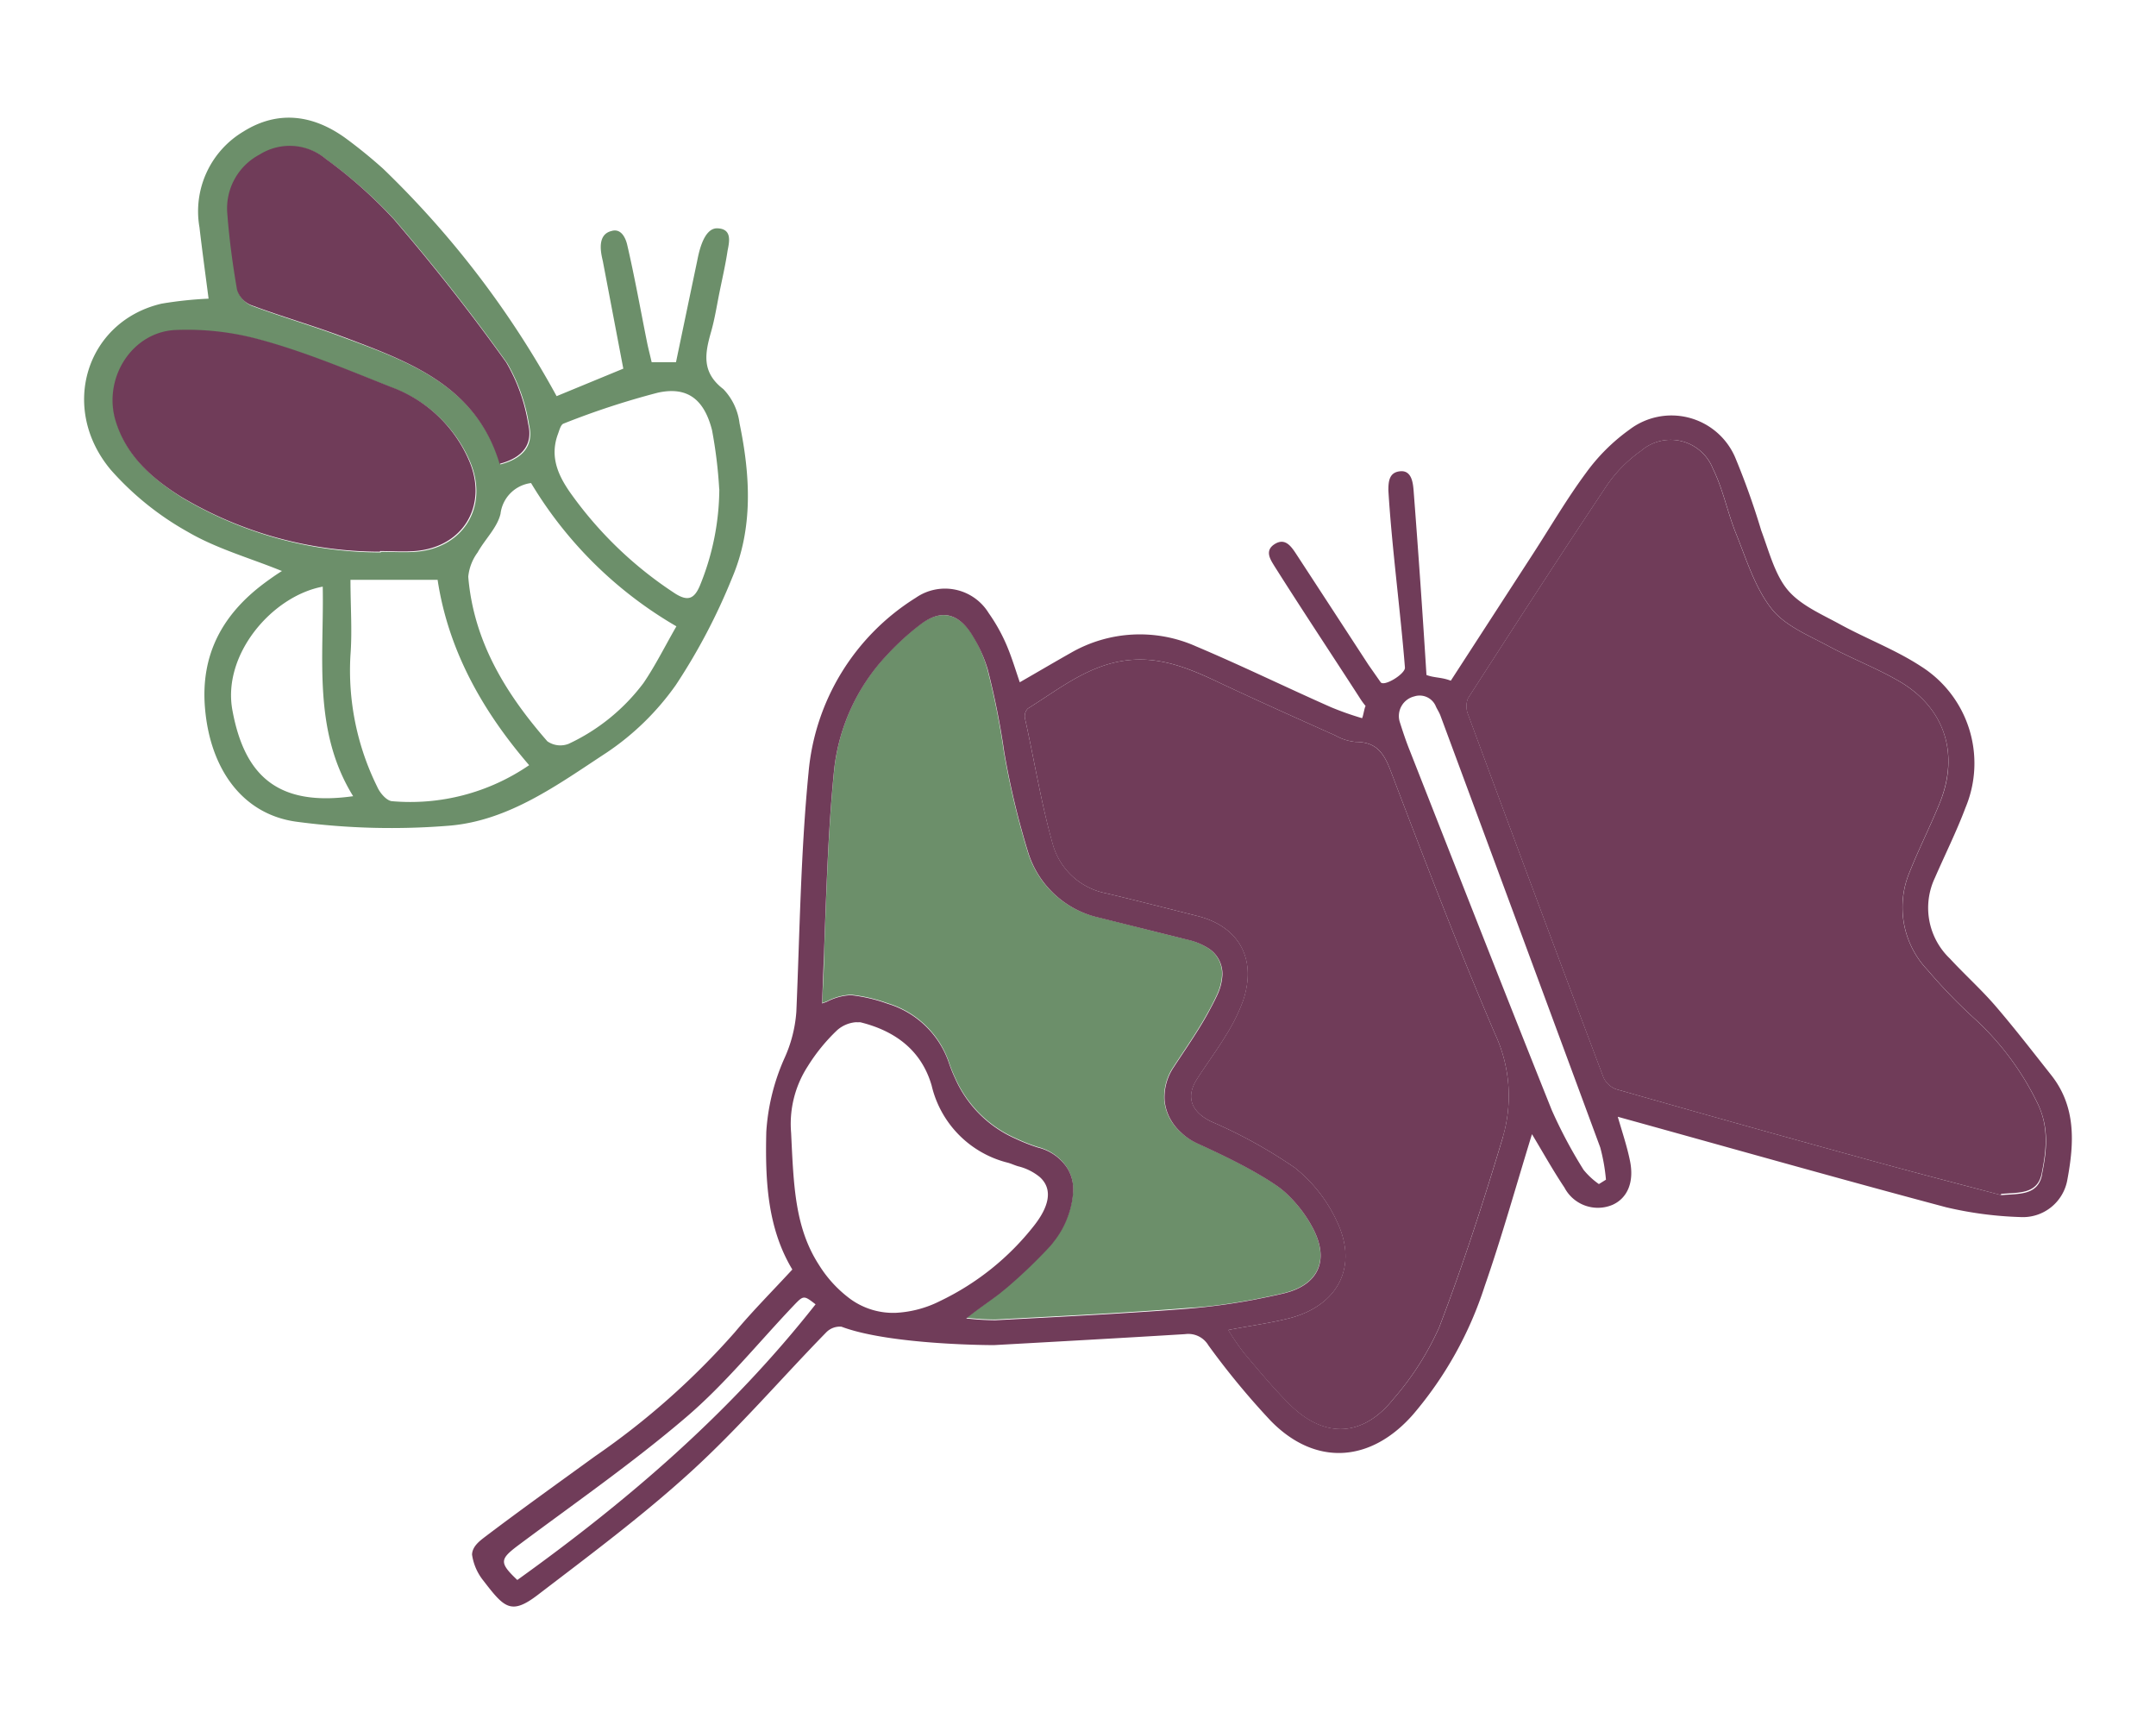 <svg xmlns="http://www.w3.org/2000/svg" viewBox="0 0 177.17 141.73"><defs><style>.a{fill:#703c59;}.b{fill:#6c8f6a;}</style></defs><path class="a" d="M164.45,98.2c-3.39-.9-6.79-1.77-10.17-2.7q-10.74-2.94-21.46-6a1.83,1.83,0,0,1-1.07-1q-5.61-14.89-11.12-29.81a1.77,1.77,0,0,1,0-1.32c3.79-5.88,7.58-11.75,11.46-17.56a11.27,11.27,0,0,1,2.75-2.76,3.73,3.73,0,0,1,5.91,1.45c.84,1.69,1.2,3.61,1.91,5.36.85,2.11,1.54,4.4,2.9,6.14,1.09,1.4,3,2.18,4.68,3.08,2,1.08,4.09,1.86,6,3,3.64,2.22,4.76,5.94,3.14,9.93-.77,1.9-1.7,3.73-2.46,5.64a7.47,7.47,0,0,0,1.48,8.06,44.06,44.06,0,0,0,4,4.12,23,23,0,0,1,5,6.76c1,2,.76,3.94.37,5.86-.36,1.7-1.91,1.52-3.34,1.65"/><path class="a" d="M100.93,109.28c1.9-.37,3.56-.58,5.15-1,3.86-1.06,5.49-4.18,3.84-7.78a12.13,12.13,0,0,0-3.52-4.55,40,40,0,0,0-6.88-3.8c-1.61-.78-2.12-2-1.16-3.49.76-1.2,1.62-2.34,2.35-3.55a15.07,15.07,0,0,0,1.43-2.87c1.17-3.46-.34-6.16-3.84-7-2.46-.62-4.92-1.25-7.4-1.84a5.67,5.67,0,0,1-4.37-3.95C85.55,66,85,62.47,84.22,59a.91.91,0,0,1,.24-.78c2.68-1.67,5.17-3.74,8.52-4,2.65-.21,5,.82,7.28,1.9,3.14,1.48,6.3,2.89,9.47,4.31a4.18,4.18,0,0,0,1.67.53c1.72,0,2.33.94,2.89,2.41,2.75,7.22,5.51,14.44,8.54,21.53a12.07,12.07,0,0,1,.68,8.49c-1.58,5.28-3.28,10.53-5.25,15.68a23.68,23.68,0,0,1-3.76,5.88c-2.48,3.12-5.63,3.28-8.45.52-1.36-1.33-2.57-2.81-3.8-4.26a20.37,20.37,0,0,1-1.32-1.92"/><path class="b" d="M103,106.78c.8-.16,1.61-.32,2.41-.51,2.89-.66,3.85-2.68,2.5-5.31a10.72,10.72,0,0,0-2-2.71,7.1,7.1,0,0,0-1-.84c-.59-.41-1.21-.78-1.84-1.14-1.52-.86-3.12-1.62-4.72-2.35A4.83,4.83,0,0,1,97,93a4.19,4.19,0,0,1-1-1.36,4,4,0,0,1-.33-1.28,4.43,4.43,0,0,1,.77-2.72c.94-1.44,1.94-2.86,2.77-4.36.28-.5.54-1,.78-1.52a4.45,4.45,0,0,0,.43-1.63,2.49,2.49,0,0,0-1.26-2.3,5.32,5.32,0,0,0-1.58-.63c-2.42-.59-4.84-1.21-7.26-1.81a7.9,7.9,0,0,1-5.83-5.28,66.17,66.17,0,0,1-2-8.36,63.72,63.72,0,0,0-1.36-6.79A11.62,11.62,0,0,0,80,52.31c-1.18-1.93-2.64-2.31-4.4-1a21,21,0,0,0-2.68,2.45,16.33,16.33,0,0,0-4.37,9.49c-.32,3.18-.49,6.37-.62,9.57-.08,1.83-.14,3.66-.21,5.49,0,1.37-.1,2.74-.16,4.1l.38-.13a4.66,4.66,0,0,1,2-.55,13,13,0,0,1,3,.7,7.65,7.65,0,0,1,5,4.73,12.21,12.21,0,0,0,.54,1.37,9.69,9.69,0,0,0,5,5,14.53,14.53,0,0,0,1.83.72A4,4,0,0,1,87.72,96a3.36,3.36,0,0,1,.46,1.89,7.08,7.08,0,0,1-.39,1.89A7.33,7.33,0,0,1,86.56,102a3.25,3.25,0,0,1-.23.29,41.84,41.84,0,0,1-3.59,3.45l-.65.53c-.8.64-1.67,1.25-2.7,2a21.78,21.78,0,0,0,2.39.15c3.17-.17,6.35-.33,9.53-.52,2.09-.13,4.19-.26,6.28-.43C99.39,107.38,101.19,107.11,103,106.78Z"/><path class="a" d="M168.57,88.35c-1.51-1.91-3-3.84-4.58-5.68-1.18-1.37-2.53-2.58-3.76-3.91A5.76,5.76,0,0,1,159,72.13c.84-1.93,1.78-3.81,2.52-5.78a9.42,9.42,0,0,0-3.68-11.61c-2.07-1.35-4.43-2.24-6.61-3.43-1.51-.83-3.26-1.57-4.32-2.83s-1.55-3.21-2.18-4.89a62,62,0,0,0-2.16-6.05,5.7,5.7,0,0,0-8.68-2.23,15.66,15.66,0,0,0-3.57,3.56c-1.57,2.12-2.9,4.41-4.34,6.63l-6.76,10.43c-.78-.3-1.34-.22-2-.47-.31-5-.68-10.28-1.06-15.2-.05-.56-.15-1.61-1.07-1.54s-1,.8-1,1.56c.27,4.54,1,10,1.36,14.56.06.52-1.73,1.62-2,1.21l-1-1.43c-2-3.07-4-6.14-6-9.2-.42-.63-.91-1.24-1.74-.69s-.26,1.32,0,1.76c2.3,3.64,4.68,7.22,7,10.81a6.09,6.09,0,0,0,.51.71c-.1.14-.19.81-.29,1a24.84,24.84,0,0,1-2.55-.9c-3.71-1.64-7.35-3.42-11.09-5A11.35,11.35,0,0,0,88,53.64c-1.4.79-2.77,1.6-4.2,2.42-.36-1.05-.64-2-1.06-3a14.32,14.32,0,0,0-1.49-2.68,4.21,4.21,0,0,0-6-1.26,18.87,18.87,0,0,0-8.81,14.38c-.64,6.52-.72,13.09-1,19.63a11.11,11.11,0,0,1-1,3.87,17.54,17.54,0,0,0-1.47,6c-.09,3.9.06,7.85,2.14,11.31-1.63,1.77-3.25,3.39-4.72,5.15a62.35,62.35,0,0,1-11.5,10.2c-3,2.18-6,4.32-9,6.59-.47.36-1.07.8-1.1,1.48a4.41,4.41,0,0,0,.92,2.13c1.72,2.23,2.27,2.88,4.49,1.18,4.26-3.26,8.6-6.49,12.56-10.1s7.41-7.65,11.13-11.46a1.56,1.56,0,0,1,1.26-.47c4,1.51,12.48,1.52,12.57,1.51,5.22-.29,10.45-.58,15.67-.9a1.92,1.92,0,0,1,1.91.92,63.6,63.6,0,0,0,5.12,6.2c3.68,3.77,8.24,3.44,11.71-.53A30.74,30.74,0,0,0,122,105.69c1.42-4.08,2.58-8.25,3.89-12.5.91,1.51,1.74,3,2.67,4.39A3.1,3.1,0,0,0,132.5,99c1.24-.55,1.81-1.88,1.44-3.64-.23-1.13-.6-2.24-1-3.6,9.18,2.54,18.06,5.06,27,7.44A30.57,30.57,0,0,0,166,100a3.71,3.71,0,0,0,3.89-3.09C170.45,93.91,170.61,90.94,168.57,88.35ZM42.51,129.82c-1.49-1.41-1.43-1.7,0-2.79,4.66-3.48,9.46-6.81,13.88-10.59,3.21-2.74,5.91-6.1,8.84-9.18.81-.85.83-.83,1.79-.09C60,116.09,51.59,123.31,42.51,129.82ZM73.6,107.87a6,6,0,0,1-3.7-1.12,10.08,10.08,0,0,1-2.59-2.8c-2-3.08-2.09-6.54-2.3-10.87a8.7,8.7,0,0,1,1.35-5.44,15,15,0,0,1,2.44-3A2.65,2.65,0,0,1,70.24,84a1.2,1.2,0,0,1,.27,0,.72.72,0,0,1,.21,0c2.81.7,5,2.28,5.84,5.2a8.55,8.55,0,0,0,6.28,6.34c.28.08.55.21.83.29a4.48,4.48,0,0,1,1.77.88c1.17,1.05.68,2.54-.47,4a21.74,21.74,0,0,1-7.72,6.19A9.09,9.09,0,0,1,73.6,107.87Zm24-.34c-2.09.17-4.19.3-6.28.43-3.18.19-6.36.35-9.53.52a21.78,21.78,0,0,1-2.39-.15h0c1-.78,1.9-1.39,2.7-2l.65-.53a41.84,41.84,0,0,0,3.59-3.45,3.25,3.25,0,0,0,.23-.29,7.33,7.33,0,0,0,1.23-2.22,7.08,7.08,0,0,0,.39-1.89A3.36,3.36,0,0,0,87.72,96a4,4,0,0,0-2.42-1.71,14.53,14.53,0,0,1-1.83-.72,9.69,9.69,0,0,1-5-5,12.21,12.21,0,0,1-.54-1.37,7.65,7.65,0,0,0-5-4.73,13,13,0,0,0-3-.7,4.66,4.66,0,0,0-2,.55l-.38.13h0c.06-1.36.11-2.73.16-4.1.07-1.83.13-3.66.21-5.49.13-3.2.3-6.39.62-9.57a16.33,16.33,0,0,1,4.37-9.49,21,21,0,0,1,2.68-2.45c1.76-1.36,3.22-1,4.4,1a11.62,11.62,0,0,1,1.17,2.63,63.72,63.72,0,0,1,1.36,6.79,66.17,66.17,0,0,0,2,8.36,7.9,7.9,0,0,0,5.83,5.28l7.26,1.81a5.32,5.32,0,0,1,1.58.63,2.49,2.49,0,0,1,1.26,2.3,4.45,4.45,0,0,1-.43,1.63c-.24.52-.5,1-.78,1.52-.83,1.5-1.83,2.92-2.77,4.36a4.43,4.43,0,0,0-.77,2.72,4,4,0,0,0,.33,1.28A4.19,4.19,0,0,0,97,93a4.83,4.83,0,0,0,1.36.94c1.6.73,3.2,1.49,4.72,2.35.63.36,1.25.73,1.84,1.14a7.1,7.1,0,0,1,1,.84,10.72,10.72,0,0,1,2,2.71c1.35,2.63.39,4.65-2.5,5.31-.8.19-1.61.35-2.41.51A52.11,52.11,0,0,1,97.59,107.53Zm25.92-14.15c-1.58,5.28-3.28,10.53-5.25,15.68a23.68,23.68,0,0,1-3.76,5.88c-2.48,3.12-5.63,3.28-8.45.52-1.36-1.33-2.57-2.81-3.8-4.26a20.37,20.37,0,0,1-1.32-1.92c1.9-.37,3.56-.58,5.15-1,3.86-1.06,5.49-4.18,3.84-7.78a12.13,12.13,0,0,0-3.52-4.55,40,40,0,0,0-6.88-3.8c-1.61-.78-2.12-2-1.16-3.49.76-1.2,1.62-2.34,2.35-3.55a15.07,15.07,0,0,0,1.43-2.87c1.17-3.46-.34-6.16-3.84-7-2.46-.62-4.92-1.25-7.4-1.84a5.67,5.67,0,0,1-4.37-3.95C85.55,66,85,62.47,84.22,59a.91.91,0,0,1,.24-.78c2.68-1.67,5.17-3.74,8.52-4,2.65-.21,5,.81,7.28,1.9,3.14,1.48,6.3,2.89,9.47,4.31a4.18,4.18,0,0,0,1.67.53c1.73,0,2.33.93,2.89,2.41,2.75,7.22,5.51,14.44,8.54,21.53A12.07,12.07,0,0,1,123.51,93.38Zm7.87,3.91a6.16,6.16,0,0,1-1.26-1.17,39,39,0,0,1-2.61-4.9c-3.94-9.84-7.8-19.71-11.68-29.57-.31-.77-.57-1.56-.82-2.35a1.66,1.66,0,0,1,1.2-2.08,1.44,1.44,0,0,1,1.78.84c.09.2.28.49.38.77q6.57,17.72,13.12,35.45a15.29,15.29,0,0,1,.47,2.65Zm36.41-.74c-.36,1.7-1.91,1.52-3.34,1.65-3.39-.89-6.79-1.77-10.17-2.7q-10.74-2.94-21.46-6a1.83,1.83,0,0,1-1.07-1q-5.61-14.88-11.12-29.81a1.77,1.77,0,0,1,0-1.32c3.79-5.88,7.58-11.75,11.46-17.56a11.27,11.27,0,0,1,2.75-2.76,3.73,3.73,0,0,1,5.91,1.45c.84,1.69,1.2,3.61,1.91,5.36.85,2.11,1.54,4.4,2.9,6.14,1.09,1.4,3,2.18,4.68,3.08,2,1.08,4.09,1.86,6,3,3.64,2.22,4.76,6,3.14,9.93-.77,1.9-1.7,3.73-2.46,5.64a7.47,7.47,0,0,0,1.48,8.06,44.06,44.06,0,0,0,4,4.12,23.15,23.15,0,0,1,5,6.76C168.44,92.67,168.18,94.63,167.79,96.55Z"/><path class="b" d="M23.12,46.9c-2.61-1.06-5.33-1.82-7.69-3.2A24.11,24.11,0,0,1,9.1,38.6c-4.26-5.09-2-12.21,4.18-13.65a31.74,31.74,0,0,1,3.86-.41c-.25-1.94-.52-3.9-.75-5.87A7.63,7.63,0,0,1,20,10.81c2.84-1.78,5.74-1.39,8.42.56q1.59,1.17,3.06,2.49A77.41,77.41,0,0,1,45.74,32.55l5.48-2.26-1.67-8.77c-.06-.36-.66-2.21.7-2.54.83-.25,1.17.65,1.28,1.09.62,2.66,1.1,5.36,1.63,8,.11.56.26,1.11.39,1.69h2q.86-4.12,1.73-8.27c.1-.46.47-2.77,1.67-2.73s1,1.05.84,1.83c-.17,1.14-.43,2.27-.66,3.4s-.39,2.19-.69,3.25c-.5,1.76-.83,3.33,1,4.73a4.91,4.91,0,0,1,1.33,2.8c.89,4.29,1.14,8.63-.62,12.74a49.5,49.5,0,0,1-4.61,8.77,21.8,21.8,0,0,1-5.69,5.56c-4,2.62-8,5.58-12.9,6a58.7,58.7,0,0,1-12.57-.32c-4.47-.6-7.1-4.35-7.53-9.29-.39-4.43,1.43-7.75,4.88-10.32.5-.37,1-.72,1.45-1m8.11-1.57c.95,0,1.9.06,2.84,0,4-.29,6.08-3.79,4.47-7.47a11.14,11.14,0,0,0-6.36-6c-3.51-1.39-7-2.82-10.66-3.87a22.73,22.73,0,0,0-7-.83c-3.69.11-6.13,4-5,7.51.88,2.85,3,4.69,5.36,6.19a31.91,31.91,0,0,0,16.36,4.52m9.82-7.23c1.92-.5,2.75-1.62,2.36-3.23a14.5,14.5,0,0,0-1.81-5.1c-2.9-4.06-6-8-9.25-11.78a37.06,37.06,0,0,0-5.54-4.9,4.63,4.63,0,0,0-5.48-.39,5,5,0,0,0-2.65,4.87c.16,2.09.44,4.18.8,6.25a2,2,0,0,0,1.13,1.24c2.51.94,5.09,1.68,7.6,2.63,5.42,2,10.91,4,12.84,10.41M55.58,51.46A33.51,33.51,0,0,1,43.64,39.69a2.89,2.89,0,0,0-2.51,2.53c-.27,1.14-1.28,2.09-1.88,3.17a4,4,0,0,0-.77,2c.44,5.32,3.09,9.62,6.5,13.52a1.87,1.87,0,0,0,1.74.21,16.3,16.3,0,0,0,6.16-5c1-1.47,1.78-3.06,2.7-4.65M43.49,62.88c-3.89-4.51-6.66-9.5-7.53-15.24H28.8c0,2.2.15,4.2,0,6.17A21.55,21.55,0,0,0,31,64.65c.21.49.76,1.14,1.21,1.18a17.26,17.26,0,0,0,11.26-2.95M59.1,40.16a37.88,37.88,0,0,0-.59-4.82c-.64-2.5-2-3.62-4.47-3.07a65.41,65.41,0,0,0-7.74,2.54c-.23.09-.34.57-.46.88-.69,1.9.06,3.47,1.17,5a31.93,31.93,0,0,0,8.52,8.11c1,.61,1.53.42,2-.72a21.18,21.18,0,0,0,1.58-7.88m-32.58,8c-4.17.77-8.32,5.61-7.42,10.22,1,5.35,3.75,7.87,9.91,7C25.67,60,26.64,54,26.52,48.16"/><path class="a" d="M31.23,45.33a31.91,31.91,0,0,1-16.36-4.52c-2.39-1.5-4.48-3.34-5.36-6.19-1.09-3.54,1.35-7.4,5-7.51a22.73,22.73,0,0,1,7,.83c3.63,1,7.15,2.48,10.66,3.87a11.08,11.08,0,0,1,6.36,6c1.61,3.68-.45,7.18-4.47,7.47-.94.07-1.89,0-2.84,0"/><path class="a" d="M41.05,38.1c-1.93-6.41-7.42-8.38-12.84-10.42-2.51-.94-5.09-1.68-7.6-2.62a2,2,0,0,1-1.13-1.24c-.36-2.07-.64-4.16-.8-6.25a5,5,0,0,1,2.65-4.87,4.65,4.65,0,0,1,5.48.38A37.7,37.7,0,0,1,32.35,18c3.25,3.79,6.35,7.72,9.25,11.78a14.52,14.52,0,0,1,1.81,5.09c.39,1.62-.44,2.74-2.36,3.24"/></svg>